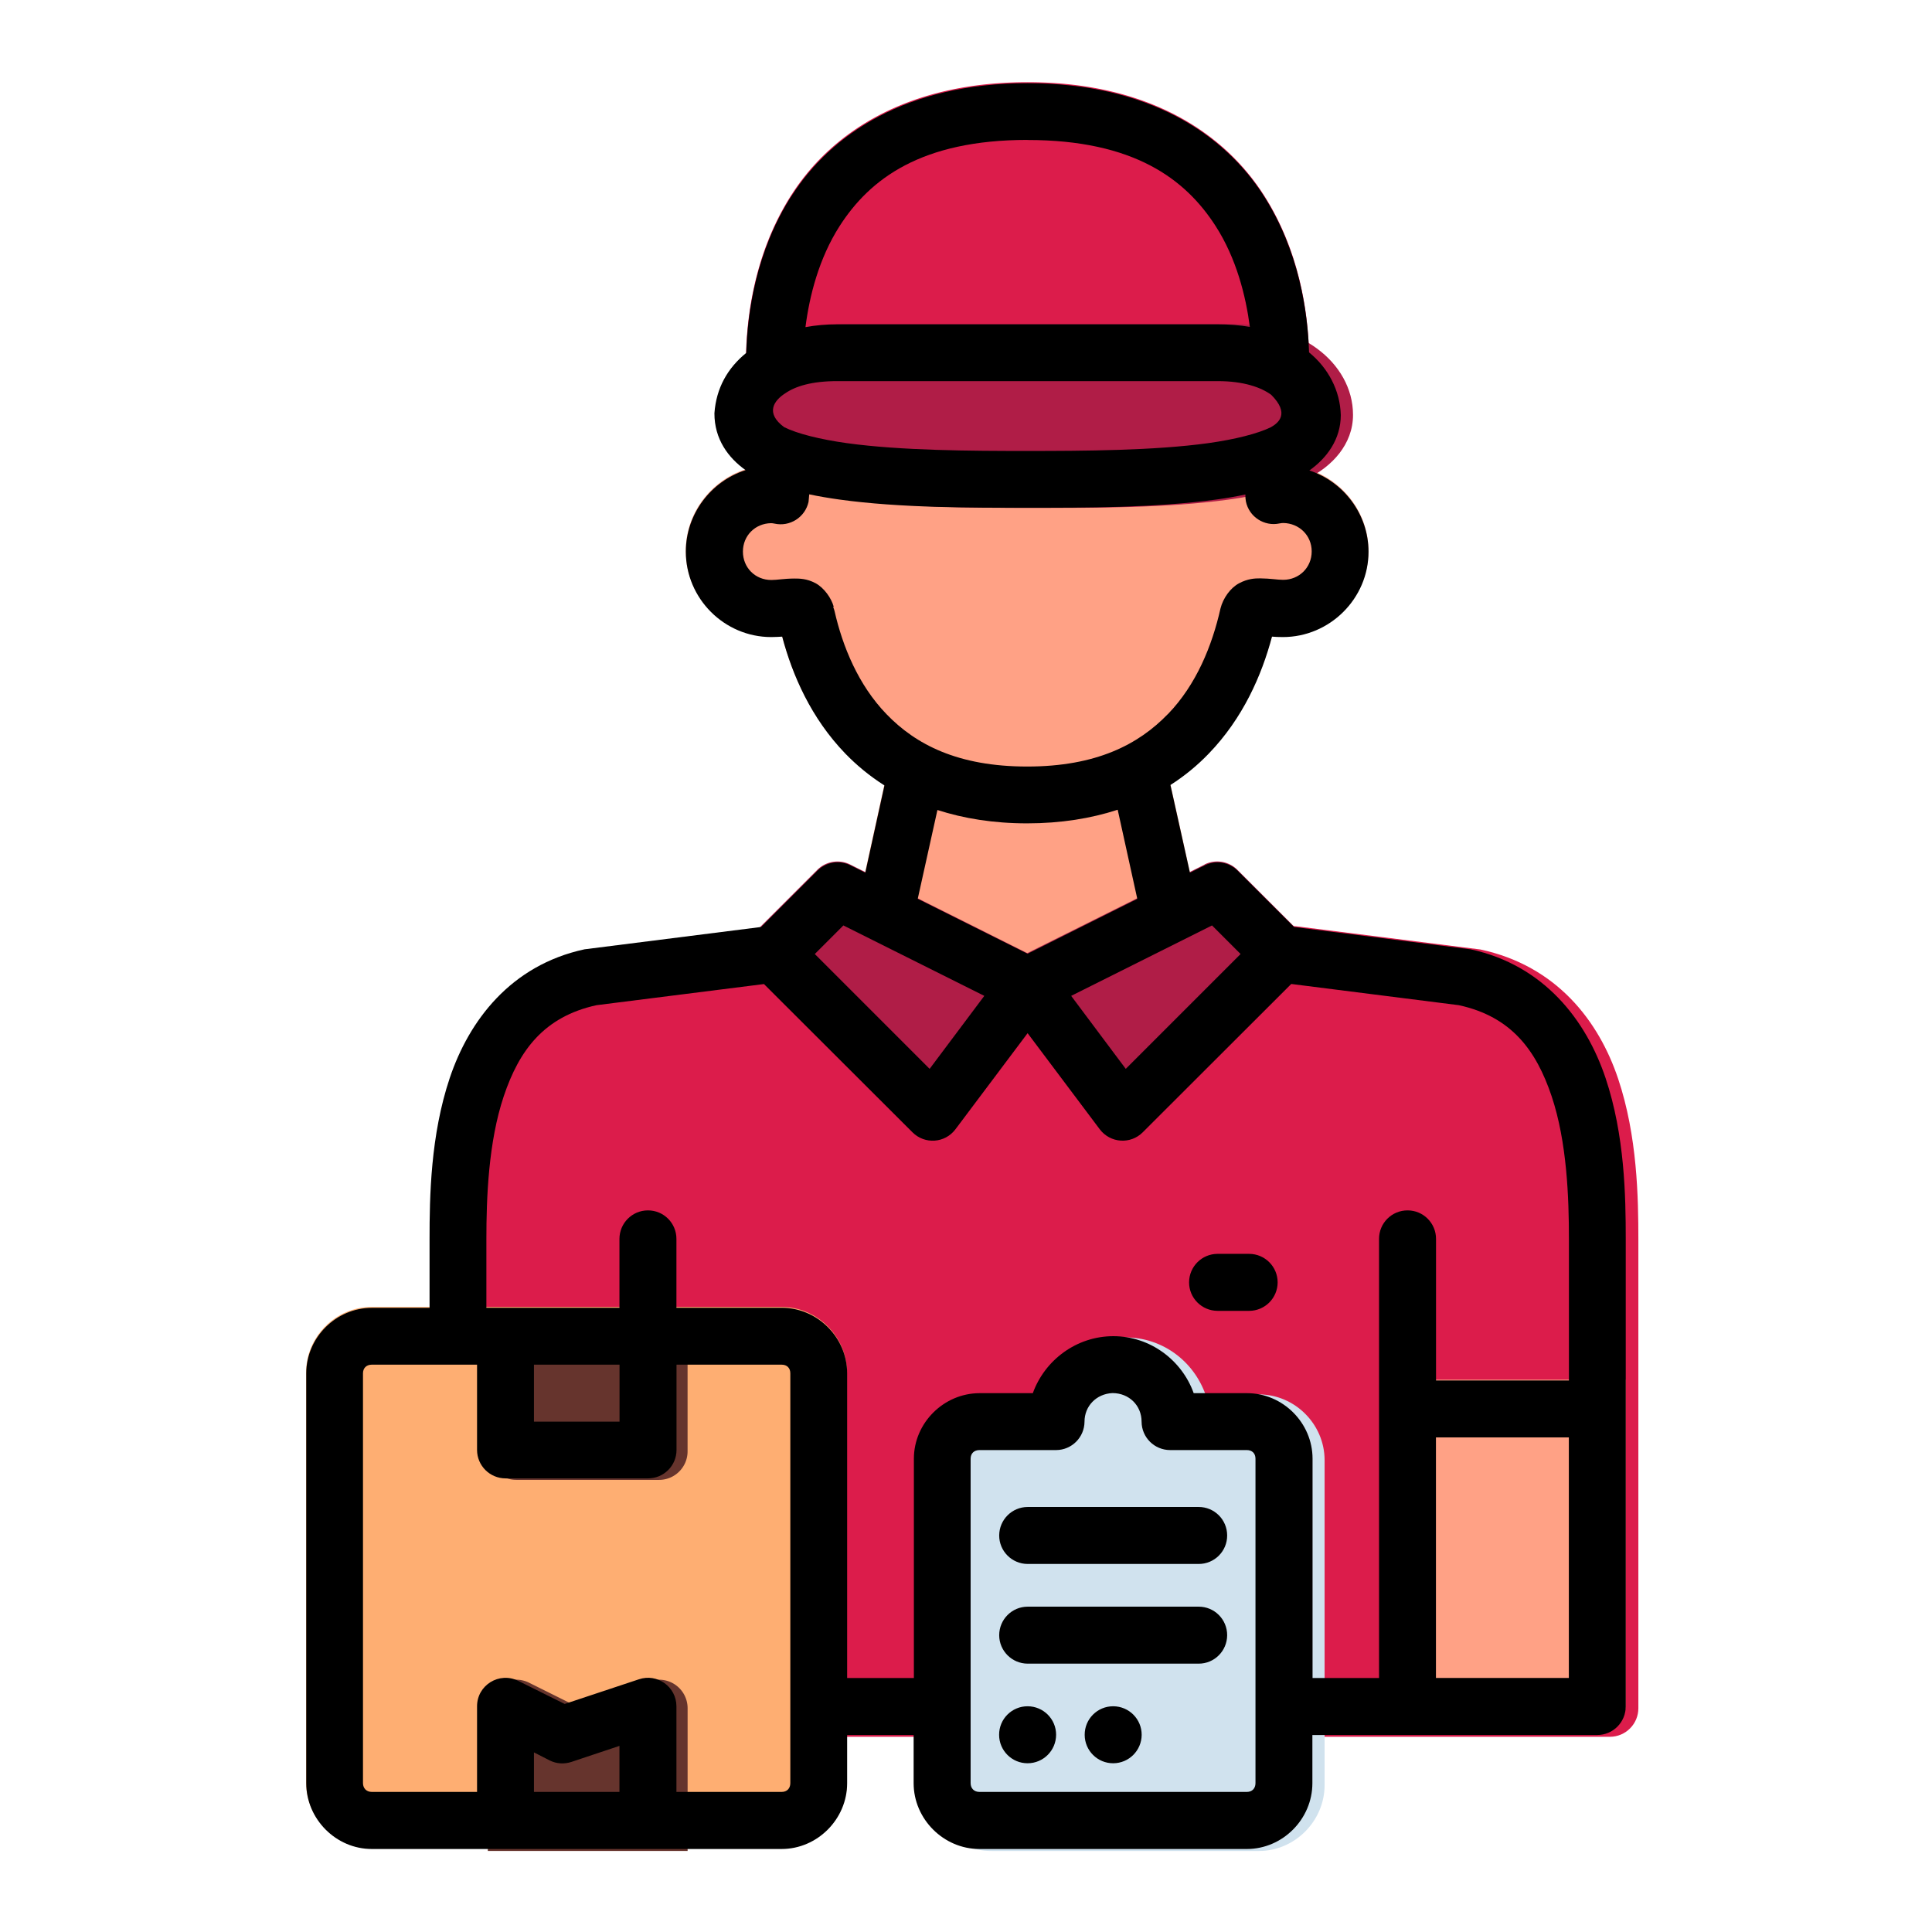 <?xml version="1.0" encoding="UTF-8" standalone="no"?>
<svg
   width="64pt"
   height="64pt"
   viewBox="0 0 22.578 22.578"
   version="1.1"
   id="svg831"
   inkscape:version="1.1.2 (1:1.1+202202050950+0a00cf5339)"
   sodipodi:docname="11 - Delivery Courier.svg"
   inkscape:export-filename="/media/taufikramadhan/Data/Tr Design Studio/Project Design/TR Creative Design/Icon Design/Project Hiring/Icon Icons/019 - Commerce And Shopping/5 - Send/11 - Delivery Courier.png"
   inkscape:export-xdpi="576"
   inkscape:export-ydpi="576"
   xmlns:inkscape="http://www.inkscape.org/namespaces/inkscape"
   xmlns:sodipodi="http://sodipodi.sourceforge.net/DTD/sodipodi-0.dtd"
   xmlns="http://www.w3.org/2000/svg"
   xmlns:svg="http://www.w3.org/2000/svg"
   xmlns:rdf="http://www.w3.org/1999/02/22-rdf-syntax-ns#"
   xmlns:cc="http://creativecommons.org/ns#"
   xmlns:dc="http://purl.org/dc/elements/1.1/">
  <defs
     id="defs825">
    <pattern
       id="EMFhbasepattern"
       patternUnits="userSpaceOnUse"
       width="6"
       height="6"
       x="0"
       y="0" />
    <pattern
       id="EMFhbasepattern-9"
       patternUnits="userSpaceOnUse"
       width="6"
       height="6"
       x="0"
       y="0" />
    <pattern
       id="EMFhbasepattern-0"
       patternUnits="userSpaceOnUse"
       width="6"
       height="6"
       x="0"
       y="0" />
    <pattern
       id="EMFhbasepattern-7"
       patternUnits="userSpaceOnUse"
       width="6"
       height="6"
       x="0"
       y="0" />
    <pattern
       id="EMFhbasepattern-2"
       patternUnits="userSpaceOnUse"
       width="6"
       height="6"
       x="0"
       y="0" />
    <pattern
       id="EMFhbasepattern-98"
       patternUnits="userSpaceOnUse"
       width="6"
       height="6"
       x="0"
       y="0" />
    <pattern
       id="EMFhbasepattern-6"
       patternUnits="userSpaceOnUse"
       width="6"
       height="6"
       x="0"
       y="0" />
    <pattern
       id="EMFhbasepattern-01"
       patternUnits="userSpaceOnUse"
       width="6"
       height="6"
       x="0"
       y="0" />
    <pattern
       id="EMFhbasepattern-07"
       patternUnits="userSpaceOnUse"
       width="6"
       height="6"
       x="0"
       y="0" />
    <pattern
       id="EMFhbasepattern-8"
       patternUnits="userSpaceOnUse"
       width="6"
       height="6"
       x="0"
       y="0" />
    <pattern
       id="EMFhbasepattern-4"
       patternUnits="userSpaceOnUse"
       width="6"
       height="6"
       x="0"
       y="0" />
    <pattern
       id="EMFhbasepattern-40"
       patternUnits="userSpaceOnUse"
       width="6"
       height="6"
       x="0"
       y="0" />
    <pattern
       id="EMFhbasepattern-08"
       patternUnits="userSpaceOnUse"
       width="6"
       height="6"
       x="0"
       y="0" />
    <pattern
       id="EMFhbasepattern-04"
       patternUnits="userSpaceOnUse"
       width="6"
       height="6"
       x="0"
       y="0" />
    <pattern
       id="EMFhbasepattern-014"
       patternUnits="userSpaceOnUse"
       width="6"
       height="6"
       x="0"
       y="0" />
    <pattern
       id="EMFhbasepattern-27"
       patternUnits="userSpaceOnUse"
       width="6"
       height="6"
       x="0"
       y="0" />
    <pattern
       id="EMFhbasepattern-09"
       patternUnits="userSpaceOnUse"
       width="6"
       height="6"
       x="0"
       y="0" />
    <pattern
       id="EMFhbasepattern-5"
       patternUnits="userSpaceOnUse"
       width="6"
       height="6"
       x="0"
       y="0" />
    <pattern
       id="EMFhbasepattern-018"
       patternUnits="userSpaceOnUse"
       width="6"
       height="6"
       x="0"
       y="0" />
  </defs>
  <sodipodi:namedview
     id="base"
     pagecolor="#ffffff"
     bordercolor="#666666"
     borderopacity="1.0"
     inkscape:pageopacity="0.0"
     inkscape:pageshadow="2"
     inkscape:zoom="4.4249417"
     inkscape:cx="38.079598"
     inkscape:cy="41.356477"
     inkscape:document-units="pt"
     inkscape:current-layer="layer1"
     showgrid="false"
     units="pt"
     inkscape:window-width="1366"
     inkscape:window-height="705"
     inkscape:window-x="0"
     inkscape:window-y="31"
     inkscape:window-maximized="1"
     inkscape:pagecheckerboard="true"
     inkscape:showpageshadow="false"
     inkscape:object-paths="true"
     inkscape:snap-intersection-paths="true"
     inkscape:snap-smooth-nodes="true"
     inkscape:snap-midpoints="true"
     showguides="true"
     inkscape:snap-bbox="true"
     inkscape:bbox-nodes="true"
     inkscape:snap-nodes="false"
     inkscape:snap-global="true"
     inkscape:document-rotation="0">
    <inkscape:grid
       type="xygrid"
       id="grid1378" />
    <sodipodi:guide
       position="0.97,21.608"
       orientation="78,0"
       id="guide1380"
       inkscape:locked="false" />
    <sodipodi:guide
       position="0.97,0.97"
       orientation="0,78"
       id="guide1382"
       inkscape:locked="false" />
    <sodipodi:guide
       position="21.608,0.97"
       orientation="-78,0"
       id="guide1384"
       inkscape:locked="false" />
    <sodipodi:guide
       position="21.608,21.608"
       orientation="0,-78"
       id="guide1386"
       inkscape:locked="false" />
  </sodipodi:namedview>
  <g
     inkscape:label="Icon"
     inkscape:groupmode="layer"
     id="layer1"
     transform="translate(0,-274.422)">
    <g
       id="g1045840"
       style="display:inline;stroke-width:0.795"
       transform="matrix(1.258,0,0,1.258,-76.11,-77.275)">
      <path
         style="color:#000000;fill:#ffa185;stroke-width:0.795;stroke-linecap:round;stroke-linejoin:round;stroke-miterlimit:1.5;-inkscape-stroke:none"
         d="m 69.018,286.461 a 0.265,0.265 0 0 0 -0.26,0.207 L 68.465,288 a 0.265,0.265 0 0 0 0.139,0.293 l 1.324,0.662 a 0.265,0.265 0 0 0 0.236,0 l 1.322,-0.662 A 0.265,0.265 0 0 0 71.627,288 l -0.295,-1.332 a 0.265,0.265 0 0 0 -0.258,-0.207 z"
         id="path2596725" />
      <path
         style="color:#000000;fill:#dc1c4b;fill-opacity:1;stroke-width:0.795;stroke-linecap:round;stroke-linejoin:round;stroke-miterlimit:1.5;-inkscape-stroke:none"
         d="m 70.045,280.332 c -1.128,0 -1.825,0.474 -2.191,1.045 -0.366,0.57 -0.424,1.203 -0.424,1.57 a 0.265,0.265 0 0 0 0.264,0.266 h 4.705 a 0.265,0.265 0 0 0 0.264,-0.266 c 0,-0.367 -0.058,-1 -0.424,-1.57 -0.366,-0.57 -1.065,-1.045 -2.193,-1.045 z"
         id="path2596731" />
      <path
         style="color:#000000;fill:#dc1c4b;fill-opacity:1;stroke-width:3.004;stroke-linecap:round;stroke-linejoin:round;stroke-miterlimit:1.5;-inkscape-stroke:none"
         d="m 244.451,35.934 c -0.675,2.013 -0.709,4.171 -0.709,5.654 V 57.998 c -0.002,0.552 0.444,1.002 0.996,1.004 h 40.004 c 0.552,-0.002 0.998,-0.452 0.996,-1.004 V 41.588 c 0,-1.483 -0.034,-3.641 -0.709,-5.654 -0.675,-2.013 -2.145,-3.957 -4.831,-4.532 L 273.75,30.59 c -0.081,-0.01 -0.163,-0.01 -0.244,0 l -8.77,1.1 -8.762,-1.1 c -0.084,-0.011 -0.168,-0.011 -0.252,0 l -6.447,0.812 c -2.685,0.575 -4.149,2.519 -4.824,4.532 z"
         transform="matrix(0.265,0,0,0.265,0,280.067)"
         id="path2596737"
         sodipodi:nodetypes="ssccccsscccccccs" />
      <path
         style="color:#000000;fill:#ffa185;stroke-width:0.795;stroke-linecap:round;stroke-linejoin:round;stroke-miterlimit:1.5;-inkscape-stroke:none"
         d="m 73.574,295.678 h 1.764 c 0.146,-5.2e-4 0.264,-0.119 0.264,-0.266 v -3.027 h -2.027 z"
         id="path2596755"
         sodipodi:nodetypes="cccccc" />
      <path
         style="color:#000000;fill:#feae72;stroke-width:0.795;stroke-linecap:round;stroke-linejoin:round;stroke-miterlimit:1.5;-inkscape-stroke:none"
         d="m 63.953,291.709 c -0.333,0 -0.609,0.276 -0.609,0.609 v 3.807 c 0,0.333 0.276,0.611 0.609,0.611 h 3.807 c 0.333,0 0.609,-0.278 0.609,-0.611 v -3.807 c 0,-0.333 -0.276,-0.609 -0.609,-0.609 z"
         id="path2596719" />
      <path
         style="color:#000000;fill:#d0e2ee;stroke-width:3.004;stroke-linecap:round;stroke-linejoin:round;stroke-miterlimit:1.5;-inkscape-stroke:none"
         d="m 264.912,47 h -1.865 c -1.259,0 -2.311,1.043 -2.311,2.303 v 11.391 c 0,1.259 1.051,2.311 2.311,2.311 h 9.389 c 1.259,0 2.303,-1.051 2.303,-2.311 V 49.303 C 274.738,48.043 273.695,47 272.436,47 h -1.873 c -0.416,-1.159 -1.493,-2 -2.825,-2 -1.299,0.033 -2.416,0.863 -2.825,2 z"
         transform="matrix(0.265,0,0,0.265,0,280.067)"
         id="path2596773"
         sodipodi:nodetypes="cssssssssccc" />
      <path
         id="path2596799"
         style="color:#000000;fill:#66342d;stroke-width:3.004;stroke-linecap:round;stroke-linejoin:round;stroke-miterlimit:1.5;-inkscape-stroke:none"
         d="m 246.432,57 a 1,1 0 0 0 -1.027,0.998 v 5.006 h 7.004 v -5.006 a 1,1 0 0 0 -1.32,-0.945 l -2.605,0.865 -1.633,-0.812 A 1,1 0 0 0 246.432,57 Z"
         transform="matrix(0.265,0,0,0.265,0,280.067)" />
      <path
         style="color:#000000;fill:#ffa185;stroke-width:0.795;stroke-linecap:round;stroke-linejoin:round;stroke-miterlimit:1.5;-inkscape-stroke:none"
         d="m 67.694,283.367 c -0.157,8.2e-4 -0.279,0.137 -0.262,0.293 l 0.028,0.258 c -0.337,0.092 -0.589,0.403 -0.589,0.767 0,0.435 0.358,0.793 0.793,0.793 0.042,0 0.075,-0.002 0.101,-0.004 0.095,0.359 0.269,0.757 0.588,1.088 0.365,0.378 0.924,0.649 1.688,0.649 0.764,-10e-6 1.322,-0.271 1.687,-0.649 0.319,-0.33 0.493,-0.728 0.589,-1.087 0.03,0.002 0.064,0.004 0.101,0.004 0.435,0 0.795,-0.36 0.795,-0.795 0,-0.364 -0.252,-0.674 -0.589,-0.765 l 0.028,-0.258 c 0.017,-0.157 -0.106,-0.293 -0.264,-0.293 z"
         id="path2596805" />
      <path
         style="color:#000000;fill:#b01d47;fill-opacity:1;stroke-width:0.795;stroke-linecap:round;stroke-linejoin:round;stroke-miterlimit:1.5;-inkscape-stroke:none"
         d="m 68.4,287.6 a 0.265,0.265 0 0 0 -0.307,0.049 l -0.588,0.588 a 0.265,0.265 0 0 0 0,0.375 l 1.471,1.469 a 0.265,0.265 0 0 0 0.398,-0.027 l 0.883,-1.176 a 0.265,0.265 0 0 0 -0.094,-0.396 z"
         id="path2596833" />
      <path
         style="color:#000000;fill:#b01d47;fill-opacity:1;stroke-width:0.795;stroke-linecap:round;stroke-linejoin:round;stroke-miterlimit:1.5;-inkscape-stroke:none"
         d="m 71.691,287.6 -1.764,0.881 a 0.265,0.265 0 0 0 -0.094,0.396 l 0.883,1.176 a 0.265,0.265 0 0 0 0.398,0.027 l 1.469,-1.469 a 0.265,0.265 0 0 0 0,-0.375 l -0.588,-0.588 a 0.265,0.265 0 0 0 -0.305,-0.049 z"
         id="path2596839" />
      <path
         style="color:#000000;fill:#b01d47;fill-opacity:1;stroke-width:3.004;stroke-linecap:round;stroke-linejoin:round;stroke-miterlimit:1.5;-inkscape-stroke:none"
         d="m 274.48,10.342 c -0.767,-0.565 -1.814,-0.87 -3.078,-0.865 l -13.332,4e-6 c -1.252,-0.003 -2.291,0.301 -3.055,0.857 -0.766,0.558 -1.277,1.396 -1.277,2.31 0,1.062 0.76,1.831 1.564,2.229 0.804,0.399 1.768,0.615 2.828,0.762 2.12,0.294 4.637,0.288 6.605,0.287 1.968,8.31e-4 4.496,0.005 6.615,-0.287 1.06,-0.147 2.022,-0.363 2.826,-0.762 0.804,-0.399 1.559,-1.167 1.559,-2.211 0,-0.925 -0.489,-1.756 -1.256,-2.32 z"
         transform="matrix(0.265,0,0,0.265,0,280.067)"
         id="path2596845"
         sodipodi:nodetypes="sccccscccccs" />
      <path
         id="path2596793"
         style="color:#000000;fill:#66342d;stroke-width:3.004;stroke-linecap:round;stroke-linejoin:round;stroke-miterlimit:1.5;-inkscape-stroke:none"
         d="M 245.404,44.002 V 49 a 1,1 0 0 0 1.004,0.996 h 4.996 A 1,1 0 0 0 252.408,49 v -4.998 z"
         transform="matrix(0.265,0,0,0.265,0,280.067)" />
    </g>
    <path
       id="path17665"
       style="color:#000000;display:inline;fill:#000000;stroke:none;stroke-width:1;stroke-linecap:round;stroke-linejoin:round;stroke-miterlimit:1.5;-inkscape-stroke:none"
       d="m 9.252,276.707 c -0.418,0.652 -0.517,1.367 -0.531,1.839 -0.218,0.177 -0.351,0.411 -0.372,0.705 -9.985e-4,0.303 0.162,0.521 0.364,0.665 -0.402,0.129 -0.698,0.51 -0.698,0.953 0,0.548 0.45,0.998 0.998,0.998 0.047,0 0.09,-0.003 0.128,-0.005 0.12,0.452 0.338,0.953 0.739,1.368 0.132,0.136 0.284,0.262 0.456,0.371 l -0.224,1.02 -0.173,-0.086 c -0.129,-0.065 -0.284,-0.04 -0.386,0.062 l -0.658,0.658 -2.064,0.261 c -0.863,0.186 -1.35,0.834 -1.575,1.504 -0.225,0.67 -0.236,1.389 -0.236,1.883 v 0.803 H 4.345 c -0.419,0 -0.766,0.347 -0.766,0.766 v 4.789 c 0,0.419 0.347,0.769 0.766,0.769 h 4.789 c 0.419,0 0.766,-0.35 0.766,-0.769 v -0.563 h 0.777 v 0.563 c 0,0.419 0.35,0.769 0.769,0.769 h 3.125 c 0.419,0 0.766,-0.35 0.766,-0.769 v -0.563 h 3.33 c 0.184,-7.3e-4 0.332,-0.15 0.332,-0.334 v -3.477 -1.985 c 0,-0.494 -0.011,-1.212 -0.236,-1.882 -0.225,-0.67 -0.714,-1.317 -1.577,-1.504 l -2.064,-0.261 -0.659,-0.658 c -0.101,-0.101 -0.256,-0.126 -0.384,-0.062 l -0.173,0.086 -0.228,-1.025 c 0.169,-0.108 0.318,-0.232 0.447,-0.366 0.402,-0.416 0.62,-0.917 0.74,-1.368 0.038,0.003 0.08,0.005 0.127,0.005 0.548,0 1.001,-0.45 1.001,-0.997 0,-0.44 -0.292,-0.819 -0.691,-0.95 0.203,-0.144 0.367,-0.363 0.367,-0.648 -0.008,-0.285 -0.145,-0.547 -0.371,-0.732 -0.015,-0.472 -0.115,-1.183 -0.53,-1.831 -0.46,-0.718 -1.34,-1.315 -2.76,-1.315 -1.419,0 -2.296,0.597 -2.756,1.315 z m 2.756,-0.649 c 1.243,0 1.846,0.457 2.199,1.007 0.242,0.377 0.352,0.815 0.399,1.177 -0.119,-0.02 -0.245,-0.03 -0.379,-0.03 H 9.79 c -0.133,-4e-4 -0.258,0.011 -0.377,0.033 0.046,-0.363 0.157,-0.803 0.399,-1.181 0.353,-0.55 0.953,-1.007 2.197,-1.007 z m 0,2.818 h 2.22 c 0.31,-0.001 0.514,0.076 0.628,0.16 0.218,0.218 0.087,0.327 -0.003,0.378 -0.152,0.075 -0.419,0.143 -0.735,0.187 -0.631,0.087 -1.456,0.091 -2.111,0.091 -0.655,2.8e-4 -1.477,-0.004 -2.108,-0.091 -0.316,-0.044 -0.583,-0.111 -0.735,-0.187 -0.226,-0.167 -0.117,-0.313 0.013,-0.396 0.117,-0.081 0.309,-0.143 0.611,-0.142 z m 1.639,3.892 c -0.34,0.352 -0.833,0.612 -1.643,0.612 -0.811,0 -1.304,-0.259 -1.644,-0.612 -0.331,-0.342 -0.514,-0.795 -0.607,-1.204 -0.004,-0.017 -0.01,-0.033 -0.016,-0.048 l 0.006,-0.004 c -0.027,-0.099 -0.112,-0.221 -0.213,-0.275 -0.102,-0.054 -0.187,-0.054 -0.248,-0.054 -0.123,8.1e-4 -0.197,0.017 -0.268,0.017 -0.188,0 -0.332,-0.144 -0.332,-0.332 0,-0.186 0.143,-0.329 0.329,-0.332 0.013,8.3e-4 0.024,10e-4 0.04,0.005 0.18,0.04 0.358,-0.074 0.398,-0.254 l 0.008,-0.088 c 0.113,0.024 0.232,0.044 0.354,0.061 0.706,0.098 1.544,0.096 2.199,0.096 0.655,2.8e-4 1.496,10e-4 2.202,-0.096 0.118,-0.016 0.232,-0.036 0.342,-0.059 -9.99e-4,0.026 9.97e-4,0.054 0.006,0.081 0.037,0.18 0.214,0.295 0.393,0.257 0.016,-0.004 0.03,-0.004 0.044,-0.005 0.186,0.003 0.332,0.145 0.332,0.332 0,0.188 -0.146,0.332 -0.334,0.332 -0.071,0 -0.145,-0.016 -0.268,-0.017 -0.061,-3.9e-4 -0.144,0.003 -0.246,0.057 -0.102,0.054 -0.187,0.173 -0.218,0.295 -0.097,0.433 -0.282,0.89 -0.614,1.234 z m -0.585,1.118 0.229,1.041 -1.282,0.641 -1.284,-0.642 0.23,-1.038 c 0.307,0.099 0.656,0.156 1.048,0.156 0.396,-2e-5 0.749,-0.058 1.058,-0.159 z m -3.206,1.351 1.647,0.823 -0.639,0.853 -1.342,-1.342 z m 4.308,0 0.334,0.334 -1.342,1.342 -0.638,-0.853 z m 0.926,0.684 1.959,0.248 c 0.615,0.134 0.904,0.528 1.084,1.064 0.18,0.537 0.202,1.19 0.202,1.668 v 1.654 h -1.553 v -1.654 c 6.66e-4,-0.184 -0.148,-0.334 -0.332,-0.334 -0.185,-7.4e-4 -0.335,0.149 -0.334,0.334 v 5.131 h -0.777 v -2.563 c 0,-0.419 -0.347,-0.766 -0.766,-0.766 h -0.623 c -0.138,-0.386 -0.509,-0.666 -0.939,-0.666 -0.431,0 -0.802,0.28 -0.941,0.666 h -0.621 c -0.419,0 -0.769,0.347 -0.769,0.766 v 2.563 H 9.9 v -3.561 c 0,-0.419 -0.347,-0.766 -0.766,-0.766 H 7.905 v -0.804 c 6.658e-4,-0.185 -0.149,-0.335 -0.334,-0.334 -0.184,6.3e-4 -0.332,0.15 -0.332,0.334 v 0.804 H 5.684 v -0.803 c 0,-0.478 0.023,-1.132 0.203,-1.669 0.18,-0.536 0.469,-0.929 1.084,-1.064 l 1.957,-0.247 1.736,1.733 c 0.143,0.143 0.379,0.127 0.501,-0.035 l 0.844,-1.124 0.844,1.124 c 0.122,0.161 0.358,0.178 0.501,0.035 z m -0.862,3.154 c -0.183,7.1e-4 -0.331,0.149 -0.332,0.332 -6.66e-4,0.184 0.148,0.333 0.332,0.334 h 0.371 c 0.184,-7.3e-4 0.332,-0.15 0.332,-0.334 -6.66e-4,-0.183 -0.149,-0.331 -0.332,-0.332 z m -9.882,1.295 h 1.229 v 0.997 c 6.658e-4,0.184 0.15,0.332 0.334,0.332 h 1.663 c 0.184,7.1e-4 0.334,-0.148 0.334,-0.332 v -0.997 h 1.229 c 0.062,0 0.101,0.039 0.101,0.101 v 4.789 c 0,0.062 -0.039,0.103 -0.101,0.103 H 7.905 v -1.001 c -6.657e-4,-0.228 -0.224,-0.388 -0.439,-0.315 l -0.867,0.288 -0.543,-0.27 c -0.221,-0.11 -0.481,0.05 -0.481,0.297 v 1.001 H 4.345 c -0.062,0 -0.103,-0.042 -0.103,-0.103 v -4.789 c 0,-0.062 0.041,-0.101 0.103,-0.101 z m 1.894,0 h 1 v 0.666 h -1 z m 7.101,0.666 c 6.66e-4,0.184 0.15,0.332 0.334,0.332 h 0.896 c 0.062,0 0.101,0.039 0.101,0.101 v 3.791 c 0,0.062 -0.039,0.103 -0.101,0.103 h -3.125 c -0.062,0 -0.103,-0.041 -0.103,-0.103 v -3.791 c 0,-0.062 0.041,-0.101 0.103,-0.101 h 0.896 c 0.183,-6.9e-4 0.331,-0.149 0.332,-0.332 0,-0.182 0.138,-0.325 0.326,-0.334 0.196,0 0.341,0.146 0.341,0.334 z m 3.44,0.184 h 1.553 v 2.811 h -1.553 z m -4.772,0.813 c -0.183,7.1e-4 -0.331,0.149 -0.332,0.332 -6.66e-4,0.184 0.148,0.333 0.332,0.334 h 1.998 c 0.185,7.4e-4 0.335,-0.149 0.334,-0.334 -3.32e-4,-0.184 -0.15,-0.333 -0.334,-0.332 z m 0,1.165 c -0.184,7.3e-4 -0.332,0.15 -0.332,0.334 6.65e-4,0.183 0.149,0.331 0.332,0.332 h 1.998 c 0.184,7.2e-4 0.333,-0.148 0.334,-0.332 6.65e-4,-0.185 -0.149,-0.335 -0.334,-0.334 z m 0.001,1.164 c -0.185,-7.4e-4 -0.335,0.149 -0.334,0.334 3.32e-4,0.184 0.15,0.333 0.334,0.332 0.183,-7e-4 0.331,-0.149 0.332,-0.332 6.66e-4,-0.184 -0.148,-0.333 -0.332,-0.334 z m 1,0 c -0.185,-7.4e-4 -0.335,0.149 -0.334,0.334 3.33e-4,0.184 0.15,0.333 0.334,0.332 0.183,-7.3e-4 0.331,-0.149 0.332,-0.332 6.65e-4,-0.184 -0.148,-0.333 -0.332,-0.334 z M 7.239,294.825 v 0.538 H 6.24 v -0.462 l 0.184,0.094 c 0.079,0.04 0.171,0.045 0.255,0.017 z"
       sodipodi:nodetypes="scccsscsccccccsscssssssccssssccccssccccccscsscccscsssccccssccccccccccccscccccsscccccccccccsscccscccccscccccccccccccsscccccccsscscssccssccccccsscccccccccsccsccsccccccsssscccccccssssccccccccssssssccccccccccccscccccsscsccssccsscccsccccccccc" />
  </g>
</svg>
